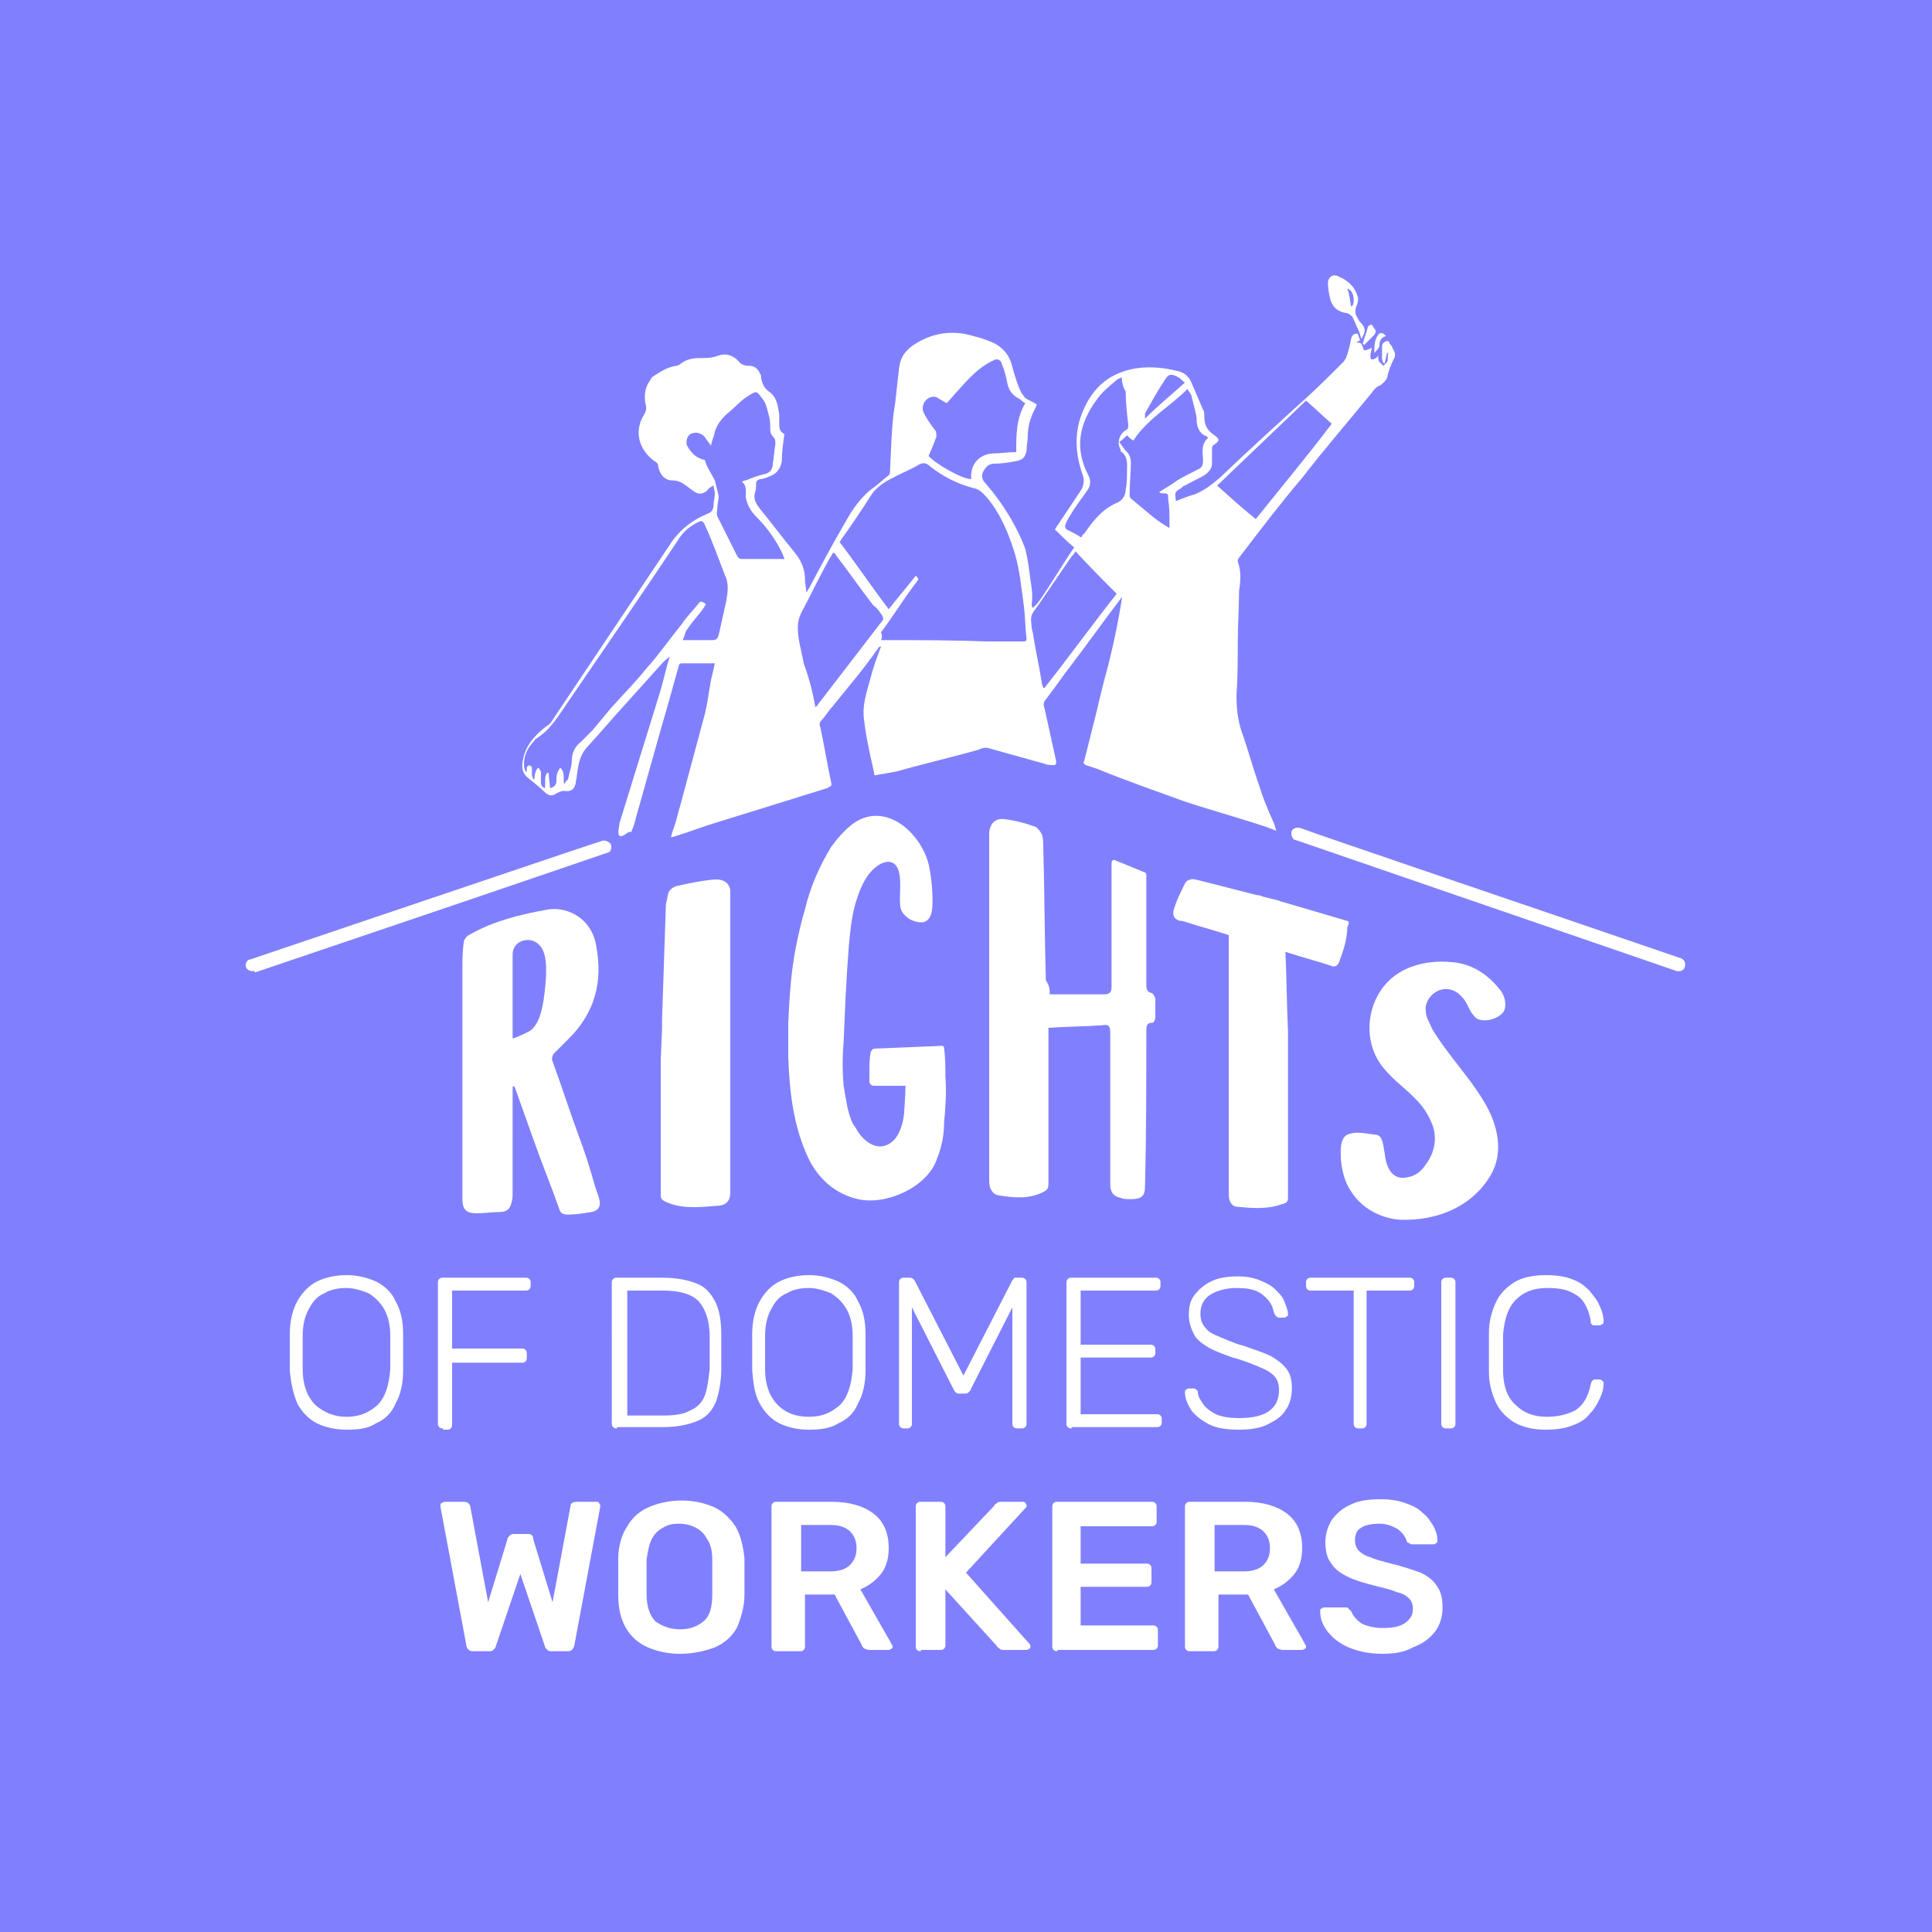 <?xml version="1.0" encoding="utf-8"?>
<!-- Generator: Adobe Illustrator 26.3.1, SVG Export Plug-In . SVG Version: 6.00 Build 0)  -->
<svg version="1.1" id="Capa_4" xmlns="http://www.w3.org/2000/svg" xmlns:xlink="http://www.w3.org/1999/xlink" x="0px" y="0px"
	 viewBox="0 0 150 150" style="enable-background:new 0 0 150 150;" xml:space="preserve">
<style type="text/css">
	.st0{fill:#8080FF;}
	.st1{fill:#FFFFFF;}
</style>
<rect class="st0" width="150" height="150"/>
<g>
	<g>
		<g>
			<path class="st1" d="M19.6,75.4c-0.2,0-0.4-0.1-0.5-0.3c-0.1-0.3,0.1-0.6,0.3-0.6c9.2-3.1,26.6-9,27.3-9.2c0.2-0.1,0.5,0,0.7,0.2
				c0.1,0.2,0.1,0.6-0.2,0.7c-0.1,0-0.2,0.1-27.4,9.3C19.7,75.3,19.7,75.4,19.6,75.4z"/>
		</g>
		<g>
			<path class="st1" d="M130.4,75.4c-0.1,0-0.1,0-0.2,0c-29.4-10.1-29.6-10.2-29.7-10.2c-0.2-0.1-0.3-0.5-0.2-0.7
				c0.1-0.2,0.4-0.3,0.7-0.2c0.7,0.3,19.6,6.7,29.5,10.1c0.3,0.1,0.4,0.4,0.3,0.7C130.8,75.2,130.6,75.4,130.4,75.4z"/>
		</g>
	</g>
	<path class="st1" d="M48.1,64.9c-0.2-0.2,0-0.8,0-1c1-3.2,2-6.5,3-9.7c0.4-1.2,0.6-2.4,1-3.5c0,0,0.1,0,0.1,0.1
		c-0.2,0.2-0.5,0.4-0.7,0.6c-0.9,1-1.8,2-2.7,3c-1.1,1.2-2.2,2.5-3.3,3.7c-0.5,0.6-0.6,1.3-0.7,2c0,0.2-0.1,0.5-0.1,0.7
		c-0.1,0.5-0.4,0.7-0.9,0.6c-0.2,0-0.4,0.1-0.6,0.2c-0.3,0.2-0.5,0.2-0.8,0c-0.4-0.4-0.9-0.8-1.4-1.2c-0.5-0.4-0.5-0.9-0.4-1.4
		c0.2-1.1,0.9-1.9,1.8-2.6c0.2-0.1,0.4-0.3,0.5-0.5c3-4.5,6.1-9.1,9.1-13.6c0.7-1.1,1.7-1.9,2.9-2.4c0.3-0.1,0.5-0.3,0.5-0.7
		c0-0.3,0.1-0.6,0.1-0.9c0-0.2-0.1-0.4-0.1-0.6c-0.2,0.1-0.4,0.2-0.5,0.4c-0.4,0.3-0.7,0.3-1.1,0c-0.1-0.1-0.3-0.2-0.4-0.3
		c-0.4-0.3-0.7-0.5-1.2-0.5c-0.6,0-1-0.5-1.1-1.1c0-0.2-0.1-0.3-0.3-0.4c-1.2-0.9-1.6-2.3-0.8-3.6c0.2-0.3,0.2-0.6,0.1-0.9
		c-0.1-0.7,0-1.3,0.4-1.8c0-0.1,0.1-0.1,0.1-0.2c0.6-0.4,1.2-0.8,1.9-0.9c0.1,0,0.3-0.1,0.4-0.2c0.4-0.3,0.9-0.4,1.4-0.4
		c0.5,0,1,0,1.5-0.2c0.6-0.2,1.1,0,1.5,0.4c0.2,0.3,0.5,0.4,0.9,0.4c0.4,0,0.7,0.3,0.8,0.6c0.1,0.1,0.1,0.3,0.1,0.4
		c0.1,0.4,0.2,0.7,0.6,1c0.6,0.4,0.7,1.1,0.8,1.8c0,0.2,0,0.4,0,0.6c0,0.4,0,0.7,0.4,0.9c-0.1,0.7-0.2,1.4-0.2,2.1
		c-0.1,0.6-0.4,1-1,1.2c-0.2,0.1-0.5,0.2-0.7,0.2c-0.2,0.1-0.3,0.1-0.3,0.4c0,0.2,0,0.5-0.1,0.7c-0.1,0.5,0.1,0.8,0.4,1.2
		c0.9,1.1,1.8,2.3,2.7,3.4c0.5,0.6,0.8,1.3,0.8,2.1c0,0.3,0.1,0.7,0.1,1c0.1-0.1,0.1-0.2,0.2-0.3c0.9-1.7,1.8-3.4,2.8-5.1
		c0.6-1.1,1.3-2.1,2.3-2.8c0.4-0.3,0.7-0.6,1.1-0.9c0.1-0.1,0.1-0.2,0.1-0.3c0.1-1.8,0.1-3.6,0.4-5.3c0.1-0.9,0.2-1.8,0.3-2.7
		c0.1-0.8,0.4-1.3,1.1-1.8c1.5-1,3.1-1.2,4.7-0.7c0.5,0.1,1,0.3,1.5,0.5c0.8,0.4,1.3,1,1.5,1.9c0.2,0.7,0.4,1.4,0.7,2
		c0.1,0.1,0.2,0.3,0.3,0.4c0.3,0.2,0.6,0.3,0.9,0.5c-0.1,0.3-0.3,0.6-0.4,0.9c-0.2,0.5-0.3,1-0.3,1.5c0,0.4-0.1,0.8-0.1,1.2
		c-0.1,0.5-0.3,0.7-0.8,0.8c-0.6,0.1-1.1,0.2-1.7,0.2c-0.4,0-0.6,0.2-0.8,0.5c-0.2,0.3-0.2,0.6,0,0.9c0.2,0.2,0.4,0.5,0.6,0.7
		c1.1,1.4,2,2.9,2.6,4.5c0.2,0.8,0.3,1.6,0.4,2.4c0.1,0.6,0.2,1.3,0.1,1.9c0,0.1,0,0.2,0.1,0.3c0.2-0.2,0.4-0.4,0.6-0.7
		c0.9-1.3,1.7-2.7,2.6-4c-0.5-0.4-1-0.9-1.5-1.4c0.1-0.1,0.1-0.2,0.2-0.3c0.6-0.9,1.2-1.8,1.8-2.7c0.2-0.3,0.3-0.7,0.2-1.1
		c-0.5-1.4-0.7-2.8-0.3-4.3c0.6-2,1.8-3.5,3.9-4c1.2-0.3,2.5-0.2,3.7,0.1c0.5,0.1,0.9,0.4,1.1,0.9c0.3,0.7,0.6,1.4,0.9,2.1
		c0.1,0.1,0.1,0.3,0.1,0.5c0,0.7,0.2,1.1,0.8,1.5c0.4,0.3,0.4,0.4,0,0.7c-0.2,0.1-0.2,0.2-0.2,0.4c0,0.4,0,0.7,0,1.1
		c0,0.4-0.3,0.7-0.6,0.9c-0.5,0.3-1,0.5-1.5,0.8c-0.1,0-0.2,0.1-0.3,0.2c-0.5,0.3-0.5,0.3-0.4,1c0.5-0.2,1-0.4,1.4-0.5
		c0.8-0.3,1.4-0.8,2-1.3c2.2-2.1,4.4-4.1,6.6-6.1c1-0.9,2-1.9,3-2.9c0.1-0.1,0.1-0.2,0.2-0.3c0.2-0.5,0.3-1,0.4-1.5
		c0.1-0.3,0.2-0.4,0.5-0.4c0.1,0.2,0.1,0.3,0.2,0.5c-0.1,0.1-0.2,0.1-0.3,0.2c0.2,0,0.3,0,0.4,0.1c0.1,0.2,0.2,0.5,0.2,0.5
		c0.2,0,0.4-0.1,0.6-0.2c0,0.2-0.1,0.4-0.1,0.6c0,0.1,0,0.3,0.1,0.3c0.1,0,0.2,0,0.3-0.1c0.1,0,0.1-0.1,0.2-0.2c0,0.2,0,0.4,0.1,0.5
		c0.1,0.1,0.2,0.2,0.3,0.3c0.1-0.1,0.2-0.2,0.3-0.3c0.1-0.2,0-0.5,0.1-0.7c0,0-0.1,0-0.1,0c-0.1,0.3-0.1,0.5-0.2,0.8
		c0,0-0.1,0-0.1,0c0-0.1-0.1-0.2-0.1-0.4c0-0.3,0-0.6,0-0.9c0-0.2,0.1-0.3,0.3-0.4c0.2-0.1,0.3,0.1,0.3,0.2c0.1,0.1,0.2,0.2,0.2,0.3
		c0.2,0.3,0.3,0.6,0.1,0.9c-0.2,0.4-0.4,0.9-0.5,1.4c-0.1,0.3-0.3,0.4-0.5,0.6c-0.3,0.1-0.5,0.3-0.7,0.6c-1.8,2.2-3.7,4.4-5.4,6.6
		c-1.7,2-3.3,4.1-4.9,6.2c-0.1,0.1-0.1,0.2-0.1,0.3c0.3,0.8,0.2,1.6,0.1,2.3c0,1.3-0.1,2.7-0.1,4c0,1.4,0,2.7-0.1,4.1
		c0,1,0.1,1.9,0.4,2.8c0.5,1.4,0.9,2.9,1.4,4.3c0.3,1,0.7,1.9,1.1,2.8c0.1,0.2,0.1,0.4,0.2,0.6c-0.3-0.1-0.5-0.2-0.8-0.3
		c-2.1-0.7-4.3-1.3-6.4-2c-2.2-0.8-4.5-1.6-6.7-2.5c-0.3-0.1-0.6-0.2-0.9-0.3c-0.2-0.1-0.2-0.2-0.1-0.4c0.2-0.8,0.4-1.6,0.6-2.4
		c0.4-1.5,0.7-3,1.1-4.4c0.5-1.9,0.9-3.8,1.2-5.7c0,0,0-0.1,0-0.1c0,0-0.1,0-0.1,0.1c-1.3,1.7-2.5,3.4-3.8,5.1
		c-0.7,0.9-1.3,1.8-2,2.7c-0.2,0.2-0.2,0.5-0.1,0.7c0.3,1.4,0.6,2.7,0.9,4.1c0,0.2,0,0.3-0.2,0.3c-0.2,0-0.5,0-0.7-0.1
		c-1.4-0.4-2.9-0.8-4.3-1.2c-0.3-0.1-0.6,0-0.8,0.1c-2.1,0.6-4.3,1.1-6.4,1.7c-0.6,0.1-1.1,0.2-1.7,0.3c-0.1-0.5-0.2-1-0.3-1.4
		c-0.2-0.9-0.4-1.9-0.5-2.8c-0.2-1.2,0.2-2.3,0.5-3.4c0.2-0.8,0.5-1.6,0.8-2.4c0,0-0.1,0-0.1,0c0,0-0.1,0.1-0.1,0.1
		c-1.1,1.6-2.4,3.1-3.6,4.6c-0.3,0.3-0.5,0.7-0.8,1c-0.2,0.2-0.2,0.4-0.1,0.6c0.3,1.4,0.5,2.7,0.8,4.1c0.1,0.4,0.1,0.4-0.3,0.6
		c-2.9,0.9-5.8,1.8-8.7,2.7c-1,0.3-2,0.7-3,1c-0.1,0-0.2,0.1-0.4,0.1c0.1-0.5,0.3-0.9,0.4-1.3c0.1-0.4,0.2-0.8,0.3-1.1
		c0.6-2.2,1.2-4.5,1.8-6.7c0.3-1,0.4-2,0.6-3.1c0.1-0.4,0.2-0.8,0.3-1.3c-0.9,0-1.7,0-2.6,0c-0.1,0-0.2,0.1-0.2,0.2
		c-0.5,1.8-1,3.6-1.5,5.3c-0.6,2.1-1.2,4.3-1.8,6.4c-0.1,0.4-0.2,0.8-0.4,1.2C48.7,64.5,48.5,65,48.1,64.9
		C48.2,64.9,48.1,64.9,48.1,64.9z M68.4,49.7c0.2,0,0.3,0,0.4,0c2.6,0,5.2,0,7.8,0.1c0.9,0,1.9,0,2.8,0c0.2,0,0.3,0,0.3-0.2
		c-0.1-0.8-0.1-1.7-0.2-2.5c-0.2-1.4-0.3-2.7-0.7-4.1c-0.5-1.6-1.1-3.1-2.2-4.4c-0.3-0.3-0.5-0.6-1-0.7c-1.2-0.3-2.4-0.9-3.4-1.7
		c-0.3-0.3-0.6-0.3-0.9-0.1c-0.5,0.3-1,0.5-1.6,0.8c-0.8,0.4-1.6,0.8-2.1,1.6c-0.7,1.1-1.5,2.3-2.3,3.4c0,0.1-0.1,0.1-0.1,0.2
		c1.3,1.7,2.5,3.5,3.8,5.2c0.7-0.9,1.4-1.7,2.1-2.6c0.1,0.1,0.2,0.2,0.2,0.3c-0.1,0.1-0.2,0.3-0.3,0.4c-0.9,1.2-1.7,2.5-2.6,3.7
		C68.5,49.3,68.5,49.5,68.4,49.7z M43.8,60.9c0.1-0.2,0.2-0.3,0.3-0.4c0.1-0.5,0.3-1,0.3-1.5c0-0.6,0.3-1.1,0.7-1.4
		c0.3-0.3,0.6-0.6,0.9-0.9c0.5-0.6,1-1.2,1.5-1.8c0.9-1,1.8-1.9,2.6-2.9c1-1.1,1.9-2.4,2.8-3.5c0.4-0.6,0.9-1.1,1.3-1.6
		c0.2-0.3,0.3-0.2,0.6,0c0,0.1-0.1,0.1-0.1,0.2c-0.4,0.6-0.9,1.1-1.3,1.7c-0.2,0.2-0.2,0.5-0.4,0.9c0.9,0,1.6,0,2.3,0
		c0.3,0,0.4-0.1,0.5-0.4c0.2-0.9,0.4-1.8,0.6-2.7c0.1-0.6,0.2-1.3-0.1-1.9c-0.5-1.3-1-2.7-1.6-4c-0.1-0.2-0.2-0.3-0.4-0.2
		c-0.7,0.3-1.3,0.8-1.7,1.5c-2.8,4.2-5.7,8.4-8.5,12.5c-0.7,1-1.3,2.1-2.4,2.8c-0.1,0.1-0.2,0.1-0.2,0.2c-0.6,0.6-0.9,1.3-0.8,2.1
		c0,0.1,0.1,0.2,0.1,0.3c0,0,0.1,0,0.1,0c0-0.1,0-0.2,0-0.3c0-0.1,0.1-0.1,0.2-0.2c0.1,0.1,0.2,0.1,0.2,0.2c0,0.2,0,0.4,0,0.6
		c0,0.1,0.1,0.2,0.1,0.3c0,0,0.1,0,0.1,0c0-0.2,0-0.4,0.1-0.6c0-0.1,0.1-0.2,0.2-0.3c0.1,0.1,0.1,0.2,0.2,0.3c0,0.3,0,0.5,0,0.8
		c0,0.3,0.1,0.4,0.3,0.5c0.1-0.4-0.1-0.9,0.2-1.2c0,0,0.1,0,0.1,0c0,0.4,0.1,0.8,0.1,1.2c0.3-0.1,0.5-0.2,0.5-0.6c0-0.3,0-0.6,0.3-1
		C43.9,60,43.7,60.4,43.8,60.9z M55.2,34.6c-0.2-0.3-0.4-0.5-0.5-0.7c-0.3-0.3-0.7-0.4-1.1-0.2c-0.3,0.2-0.4,0.7-0.2,1
		c0.3,0.5,0.7,0.9,1.3,1c0,0,0.1,0,0,0c0.1,0.2,0.1,0.3,0.2,0.5c0.2,0.4,0.4,0.7,0.6,1.1c0.1,0.4,0.2,0.8,0.3,1.2
		c0,0.3-0.1,0.6-0.1,0.9c0,0.2-0.1,0.5,0,0.7c0.5,1,1,2,1.5,3c0.1,0.2,0.2,0.3,0.4,0.3c1,0,2,0,3,0c0.1,0,0.2,0,0.3,0
		c0-0.1-0.1-0.2-0.1-0.3c-0.5-1.1-1.2-2.1-2.1-3c-0.4-0.4-0.7-0.9-0.8-1.5c0-0.4,0.1-0.9-0.3-1.2c0.2-0.1,0.2-0.1,0.3-0.1
		c0.5-0.2,1-0.4,1.5-0.5c0.4-0.1,0.6-0.4,0.6-0.8c0.1-0.5,0.1-1,0.2-1.5c0-0.2,0-0.4-0.1-0.5c-0.2-0.2-0.3-0.4-0.3-0.7
		c0-0.3,0-0.7-0.1-1c-0.1-0.4-0.2-0.9-0.4-1.2c-0.6-0.8-0.5-0.8-1.3-0.3c-0.5,0.3-0.9,0.8-1.4,1.2c-0.5,0.4-0.9,0.9-1.1,1.5
		C55.5,33.7,55.3,34.1,55.2,34.6z M72.1,35.4c0.5,0.6,2.6,1.8,3.3,1.8c-0.1-1.4,0.9-2,1.8-2c0.5,0,1.1-0.1,1.7-0.1
		c0-1.4,0-2.6,0.7-3.8c-0.2-0.1-0.3-0.2-0.4-0.3c-0.6-0.3-0.9-0.7-1-1.3c-0.1-0.5-0.2-0.9-0.4-1.4c-0.1-0.4-0.4-0.5-0.7-0.3
		c-1.1,0.5-1.9,1.4-2.7,2.3c-0.3,0.3-0.6,0.7-0.9,1c-0.2-0.1-0.5-0.3-0.7-0.4c-0.1-0.1-0.3-0.1-0.4-0.1c-0.6,0.1-1,0.8-0.6,1.4
		c0.2,0.4,0.5,0.8,0.8,1.2c0.1,0.1,0.1,0.3,0.1,0.5C72.5,34.5,72.3,34.9,72.1,35.4z M63.3,54.9c0.1-0.1,0.2-0.1,0.2-0.2
		c1.7-2.2,3.3-4.3,5-6.5c0.1-0.1,0.1-0.2,0-0.4c-0.2-0.3-0.4-0.6-0.7-0.8c-1-1.3-1.9-2.6-2.9-3.9c0-0.1-0.1-0.1-0.2-0.2
		c-0.1,0.1-0.1,0.2-0.2,0.3c-0.8,1.4-1.5,2.9-2.3,4.4c-0.3,0.6-0.3,1.2-0.2,1.9c0.1,0.7,0.3,1.4,0.4,2
		C62.8,52.6,63.1,53.7,63.3,54.9z M86.9,34.3c0.2,0.3,0.4,0.6,0.6,0.8c0.2,0.2,0.3,0.5,0.3,0.8c0,0.8-0.1,1.7-0.1,2.5
		c0,0.1,0,0.2,0.1,0.3c0.6,0.5,1.2,1,1.8,1.5c0.4,0.3,0.7,0.5,1.2,0.8c0-0.2,0-0.3,0-0.4c0-0.6,0-1.2-0.1-1.8c0-0.5,0-0.5-0.5-0.5
		c0,0-0.1,0-0.2-0.1c0.5-0.3,1-0.6,1.4-0.9c0.5-0.3,1.1-0.6,1.7-0.9c0.2-0.1,0.3-0.3,0.3-0.6c0-0.6-0.2-1.3,0.4-1.8
		c-0.1-0.1-0.2-0.2-0.3-0.2c-0.5-0.3-0.6-0.8-0.6-1.4c-0.1-0.6-0.3-1.2-0.4-1.7c-0.1-0.2-0.2-0.3-0.3-0.5c-1.4,1.4-3.1,2.3-4.2,4
		c-0.2-0.1-0.3-0.2-0.5-0.4C87.3,34,87.1,34.2,86.9,34.3z M83.5,42.8c-0.1,0.2-0.2,0.3-0.3,0.4c-0.9,1.3-1.7,2.5-2.6,3.8
		c-0.6,0.8-0.6,0.8-0.5,1.7c0,0.2,0.1,0.4,0.1,0.5c0.2,1.3,0.5,2.6,0.7,3.9c0,0.1,0.1,0.2,0.1,0.3c0,0,0.1,0,0.1,0
		c1.9-2.4,3.7-4.9,5.6-7.3C85.6,45,84.6,44,83.5,42.8z M101.4,31.1c-2.3,2.2-4.6,4.4-6.9,6.6c1,0.9,2,1.8,3,2.6c2-2.5,4-4.9,5.9-7.4
		C102.8,32.4,102.1,31.7,101.4,31.1z M87.1,29.3c-0.2,0.1-0.3,0.1-0.4,0.2c-0.6,0.5-1.2,1-1.6,1.6c-1.3,1.8-1.7,3.7-0.6,5.8
		c0.2,0.4,0.2,0.8-0.1,1.2c-0.4,0.6-0.9,1.2-1.3,1.9c-0.2,0.3-0.3,0.5-0.4,0.8c0,0.1,0,0.2,0.1,0.3c0.4,0.2,0.8,0.4,1.1,0.6
		c0.1,0,0.1,0,0.1-0.1c0.1-0.1,0.1-0.1,0.2-0.2c0.7-1,1.4-1.9,2.6-2.4c0.4-0.2,0.6-0.6,0.6-1c0.1-0.5,0.1-0.9,0.1-1.4
		c0-0.5,0.1-1.1-0.4-1.5c-0.1,0-0.1-0.1-0.1-0.2c-0.3-0.5-0.1-1.2,0.4-1.5c0.2-0.1,0.2-0.2,0.2-0.4c-0.1-0.9-0.2-1.7-0.2-2.6
		C87.2,30.1,87.1,29.7,87.1,29.3z M92,29.7c-0.2-0.1-0.3-0.3-0.5-0.4c-0.1,0-0.1-0.1-0.2-0.1c-0.4-0.2-0.6-0.1-0.8,0.2
		c-0.6,0.9-1.1,1.8-1.6,2.7c0,0.1,0,0.2,0,0.4C89.9,31.5,91,30.6,92,29.7z"/>
	<path class="st1" d="M105.7,26.3c-0.1-0.2-0.1-0.4-0.2-0.6c-0.2-0.4-0.3-0.7-0.5-1.1c-0.1-0.1-0.3-0.3-0.5-0.3
		c-0.6-0.1-1-0.4-1.2-1c-0.1-0.4-0.2-0.9-0.2-1.3c0-0.5,0.4-0.8,0.9-0.5c0.7,0.3,1.2,0.8,1.4,1.5c0.1,0.2,0,0.6-0.1,0.8
		c-0.1,0.3-0.1,0.5,0,0.7c0.1,0.2,0.2,0.4,0.3,0.5C106.1,25.5,106,25.8,105.7,26.3z M104.9,23.8c0.2-0.1,0.2-0.3,0.2-0.5
		c0-0.5-0.2-0.8-0.5-0.9C104.8,22.9,104.8,23.3,104.9,23.8z"/>
	<path class="st1" d="M105.8,26.7c0.1-0.4,0.3-0.9,0.4-1.3c0-0.1,0.2-0.2,0.3-0.2c0.1,0.1,0.1,0.2,0.2,0.3c0.2,0.2,0.1,0.4-0.1,0.6
		c-0.2,0.2-0.5,0.5-0.7,0.7C105.9,26.8,105.9,26.7,105.8,26.7z"/>
	<path class="st1" d="M107.6,26.1c-0.4,0.1-0.5,0.4-0.5,0.7c0,0.2-0.2,0.4-0.4,0.6c0-0.5,0-1,0.3-1.4
		C107.1,25.8,107.4,25.8,107.6,26.1z"/>
	<path class="st1" d="M39.8,84.4c0,0.2,0,0.4,0,0.6c0,2.5,0,5.1,0,7.6c0,0.3,0,0.5-0.1,0.8c-0.1,0.5-0.4,0.7-0.9,0.7
		c-0.6,0-1.2,0.1-1.8,0.1c-0.8,0-1.1-0.3-1.1-1.1c0-5.9,0-11.9,0-17.8c0-0.7,0-1.4,0.1-2.1c0-0.2,0.2-0.5,0.4-0.6
		c1.9-1.1,4-1.6,6.2-2c1.6-0.2,3.4,0.8,3.7,2.9c0.5,2.7-0.1,5.1-2.1,7.1c-0.4,0.4-0.8,0.8-1.2,1.2c-0.1,0.1-0.2,0.4-0.1,0.6
		c0.7,1.9,1.3,3.8,2,5.7c0.5,1.3,0.9,2.6,1.3,4c0.1,0.3,0.2,0.6,0.3,0.9c0.2,0.6,0,1-0.6,1.1c-0.6,0.1-1.2,0.2-1.8,0.2
		c-0.4,0-0.6-0.1-0.7-0.5c-0.6-1.7-1.3-3.4-1.9-5.1c-0.5-1.4-1-2.8-1.5-4.2c0-0.1-0.1-0.1-0.1-0.2C39.8,84.4,39.8,84.4,39.8,84.4z
		 M39.8,80.6c0,0.1,1.3-0.5,1.4-0.6c0.8-0.6,1-2.2,1.1-3.1c0.1-0.9,0.3-2.8-0.4-3.5c-0.7-0.8-2.1-0.4-2.1,0.7c0,1.4,0,2.8,0,4.3
		C39.8,79.1,39.8,79.8,39.8,80.6z"/>
	<path class="st1" d="M81.5,77.2c1.5,0,2.9,0,4.2,0c0.5,0,0.6-0.2,0.6-0.6c0-2.8,0-6.7,0-9.6c0-0.2,0.2-0.3,0.3-0.2l2.2,0.9
		c0.1,0,0.2,0.1,0.2,0.2c0,2.6,0,5.9,0,8.5c0,0.3,0,0.6,0.4,0.7c0.1,0,0.3,0.3,0.3,0.5c0,0.4,0,0.9,0,1.4c0,0.1-0.1,0.4-0.2,0.4
		C89,79.4,89,79.7,89,80.1c0,4,0,8-0.1,12c0,0.8-0.3,1-1.1,1c-0.3,0-0.6,0-0.8-0.1c-0.5-0.1-0.8-0.4-0.8-1c0-3.9,0-7.8,0-11.8
		c0-0.5-0.1-0.7-0.6-0.6c-1.4,0.1-2.7,0.1-4.2,0.2c0,0.3,0,0.5,0,0.7c0,3.8,0,7.6,0,11.4c0,0.4-0.1,0.5-0.5,0.7
		c-1.1,0.5-2.2,0.4-3.4,0.2c-0.5-0.1-0.7-0.6-0.7-1.1c0-3.1,0-6.2,0-9.4c0-5.6,0-11.2,0-16.8c0-0.3,0-0.6,0-0.9
		c0.1-0.7,0.5-1.1,1.2-1c0.8,0.1,1.6,0.3,2.4,0.6c0.2,0.1,0.4,0.4,0.5,0.6c0.1,0.3,0.1,0.7,0.1,1c0.1,3.4,0.1,6.9,0.2,10.3
		C81.5,76.6,81.5,76.8,81.5,77.2z"/>
	<path class="st1" d="M51.3,82.3c0,0.3,0,0.4,0,0.6c0,3.3,0,6.6,0,9.9c0,0.3,0.1,0.4,0.6,0.6c1.3,0.5,2.6,0.3,4,0.2
		c0.6-0.1,0.8-0.5,0.8-1c0-2.7,0-5.4,0-8.1c0-4.9,0-9.7,0-14.6c0-0.3,0-0.5,0-0.8c-0.1-0.6-0.6-0.9-1.4-0.8c-1,0.1-1.9,0.3-2.8,0.5
		c-0.3,0.1-0.5,0.3-0.6,0.5c-0.1,0.3-0.1,0.6-0.2,0.9c-0.1,3-0.2,6-0.3,9c0,0.2,0,0.4,0,0.7L51.3,82.3z"/>
	<path class="st1" d="M104.6,71.5c-1.7-0.5-3.4-1-5.1-1.5c-0.1,0-0.2-0.1-0.3-0.1l-1.2-0.3c-0.2-0.1-0.3-0.1-0.4-0.1
		c-1.6-0.4-3.1-0.8-4.7-1.2c-0.1,0-0.3-0.1-0.5,0c-0.1,0-0.3,0.1-0.4,0.3c-0.3,0.6-0.6,1.2-0.8,1.8c-0.2,0.5-0.1,0.9,0.2,1
		c0.1,0.1,0.3,0.1,0.4,0.1c1.2,0.4,2.4,0.7,3.6,1.1c0,4.2,0,8.3,0,12.5c0,2.6,0,5.2,0,7.7c0,0.4,0.2,0.9,0.7,0.9
		c1.1,0.1,2.3,0.2,3.4-0.2c0.4-0.1,0.5-0.2,0.5-0.5c0-3.1,0-6.3,0-9.4c0-0.2,0-0.4,0-0.6l0-2.2c0-0.3,0-0.5,0-0.7
		c-0.1-2.1-0.1-4.1-0.2-6.2c1.2,0.4,2.4,0.7,3.6,1.1c0.2,0.1,0.5,0,0.6-0.4c0.3-0.8,0.6-1.7,0.6-2.6
		C104.8,71.6,104.7,71.5,104.6,71.5z"/>
	<path class="st1" d="M73.4,83.6c0-0.7,0-1.5-0.1-2.2c0-0.1,0-0.1-0.1-0.2c0,0-0.1,0-0.1,0l-4.8,0.2c-0.2,0-0.5,0-0.6,0.1
		c0,0.1-0.1,0.1-0.1,0.2c-0.1,0.5-0.1,1-0.1,1.5c0,0.2,0,0.4,0,0.7c0,0.1,0,0.2,0.1,0.3c0.1,0.1,0.2,0.1,0.3,0.1c0.8,0,1.6,0,2.4,0
		c0,0.9-0.1,1.8-0.1,2.1c-0.1,1-0.5,2.4-1.7,2.6c-0.9,0.1-1.7-0.7-2.1-1.5c-0.3-0.3-0.5-1.1-0.6-1.5c-0.1-0.5-0.2-1.1-0.3-1.7
		c-0.1-1.1-0.1-2.3,0-3.4c0.1-2.5,0.2-4.9,0.4-7.4c0.1-1.1,0.2-2.2,0.5-3.3c0.3-1,0.7-2.1,1.5-2.8c0.7-0.6,1.6-0.8,1.9,0.3
		c0.2,0.9,0,1.8,0.1,2.7c0.1,0.7,1,1.3,1.8,1.2c0.7-0.2,0.7-1.1,0.7-1.7c0-0.9-0.1-1.9-0.3-2.8c-0.6-2.4-3.3-4.9-5.8-3.2
		c-0.7,0.5-1.3,1.2-1.8,1.9c-0.9,1.5-1.6,3.1-2,4.8c-0.3,1-0.5,1.9-0.7,2.9c-0.4,2-0.5,3.9-0.6,5.9c0,0.9,0,1.8,0,2.7
		c0.1,2.7,0.4,5.4,1.6,7.9c0.8,1.6,2.1,2.7,3.8,3.1c2.2,0.5,5.3-0.9,6.1-3c0.4-1,0.6-1.9,0.6-3C73.4,86.2,73.5,84.6,73.4,83.6z"/>
	<path class="st1" d="M104.1,90c0,0,0-0.1,0-0.1c0-0.5-0.1-1.5,0.5-1.8c0.7-0.3,1.3-0.1,2.2,0c0.6,0,0.6,1,0.7,1.4
		c0.1,1,0.5,2.2,1.8,1.9c0.6-0.1,1.1-0.5,1.4-1c0.7-0.9,0.9-2.1,0.5-3.1c-0.8-2.1-2.5-2.8-3.8-4.4c-1.4-1.7-1.4-4.2-0.2-6
		c1.2-1.8,3.4-2.4,5.5-2.2c1.5,0.1,2.8,0.9,3.8,2.2c0.4,0.5,0.5,1.3,0.2,1.7c-0.4,0.5-1.4,0.8-2,0.5c-0.2-0.1-0.3-0.3-0.4-0.4
		c-0.3-0.4-0.4-0.9-0.8-1.3c-0.5-0.6-1.3-0.8-2-0.4c-0.5,0.3-0.9,0.9-0.8,1.5c0,0.5,0.3,0.9,0.5,1.4c1.2,2,2.8,3.6,4,5.6
		c1.1,1.8,1.6,4,0.5,5.8c-1.5,2.5-4.3,3.5-7,3.4c-1.5-0.1-3-0.9-3.8-2.2C104.4,91.8,104.2,90.9,104.1,90z"/>
	<g>
		<path class="st1" d="M26.9,111c-0.9,0-1.7-0.2-2.3-0.5c-0.6-0.3-1.1-0.8-1.5-1.5c-0.3-0.7-0.5-1.5-0.6-2.6c0-0.5,0-1,0-1.4
			c0-0.4,0-0.9,0-1.4c0-1,0.2-1.9,0.6-2.6c0.4-0.7,0.9-1.2,1.5-1.5c0.6-0.3,1.4-0.5,2.3-0.5s1.6,0.2,2.3,0.5
			c0.6,0.3,1.2,0.8,1.5,1.5c0.4,0.7,0.6,1.5,0.6,2.6c0,0.5,0,1,0,1.4c0,0.4,0,0.9,0,1.4c0,1-0.2,1.9-0.6,2.6
			c-0.3,0.7-0.8,1.2-1.5,1.5C28.6,110.9,27.9,111,26.9,111z M26.9,110c1,0,1.7-0.3,2.4-0.9c0.6-0.6,0.9-1.5,1-2.8c0-0.5,0-0.9,0-1.3
			c0-0.4,0-0.8,0-1.3c0-0.9-0.2-1.6-0.5-2.1c-0.3-0.5-0.7-0.9-1.2-1.2c-0.5-0.2-1.1-0.4-1.7-0.4c-0.6,0-1.2,0.1-1.7,0.4
			c-0.5,0.2-0.9,0.6-1.2,1.2c-0.3,0.5-0.5,1.2-0.5,2.1c0,0.5,0,0.9,0,1.3c0,0.4,0,0.8,0,1.3c0,1.3,0.4,2.2,1,2.8
			C25.2,109.7,26,110,26.9,110z"/>
		<path class="st1" d="M34.4,110.9c-0.1,0-0.2,0-0.3-0.1c-0.1-0.1-0.1-0.2-0.1-0.3V99.6c0-0.1,0-0.2,0.1-0.3
			c0.1-0.1,0.2-0.1,0.3-0.1h6.4c0.1,0,0.2,0,0.3,0.1c0.1,0.1,0.1,0.2,0.1,0.3v0.2c0,0.1,0,0.2-0.1,0.3c-0.1,0.1-0.2,0.1-0.3,0.1
			h-5.7v4.5h5.4c0.1,0,0.2,0,0.3,0.1c0.1,0.1,0.1,0.2,0.1,0.3v0.3c0,0.1,0,0.2-0.1,0.3c-0.1,0.1-0.2,0.1-0.3,0.1h-5.4v4.8
			c0,0.1,0,0.2-0.1,0.3c-0.1,0.1-0.2,0.1-0.3,0.1H34.4z"/>
		<path class="st1" d="M47.9,110.9c-0.1,0-0.2,0-0.3-0.1c-0.1-0.1-0.1-0.2-0.1-0.3V99.6c0-0.1,0-0.2,0.1-0.3
			c0.1-0.1,0.2-0.1,0.3-0.1h3.5c1.2,0,2.1,0.2,2.8,0.5c0.7,0.3,1.1,0.9,1.4,1.5c0.3,0.7,0.4,1.5,0.4,2.5c0,0.5,0,0.9,0,1.3
			c0,0.4,0,0.8,0,1.3c0,1-0.2,1.9-0.4,2.5c-0.3,0.7-0.7,1.2-1.4,1.5c-0.7,0.3-1.6,0.5-2.7,0.5H47.9z M48.6,109.9h2.9
			c0.9,0,1.6-0.1,2.1-0.4c0.5-0.2,0.9-0.6,1.1-1.1c0.2-0.5,0.3-1.2,0.4-2.1c0-0.3,0-0.6,0-0.9c0-0.3,0-0.5,0-0.7c0-0.2,0-0.5,0-0.9
			c0-1.2-0.3-2.1-0.8-2.7c-0.5-0.6-1.5-0.9-2.8-0.9h-2.8V109.9z"/>
		<path class="st1" d="M62.8,111c-0.9,0-1.7-0.2-2.3-0.5s-1.1-0.8-1.5-1.5s-0.5-1.5-0.6-2.6c0-0.5,0-1,0-1.4c0-0.4,0-0.9,0-1.4
			c0-1,0.2-1.9,0.6-2.6c0.4-0.7,0.9-1.2,1.5-1.5c0.6-0.3,1.4-0.5,2.3-0.5s1.6,0.2,2.3,0.5c0.6,0.3,1.2,0.8,1.5,1.5
			c0.4,0.7,0.6,1.5,0.6,2.6c0,0.5,0,1,0,1.4c0,0.4,0,0.9,0,1.4c0,1-0.2,1.9-0.6,2.6c-0.3,0.7-0.8,1.2-1.5,1.5
			C64.5,110.9,63.7,111,62.8,111z M62.8,110c1,0,1.7-0.3,2.4-0.9c0.6-0.6,0.9-1.5,1-2.8c0-0.5,0-0.9,0-1.3c0-0.4,0-0.8,0-1.3
			c0-0.9-0.2-1.6-0.5-2.1c-0.3-0.5-0.7-0.9-1.2-1.2c-0.5-0.2-1.1-0.4-1.7-0.4c-0.6,0-1.2,0.1-1.7,0.4c-0.5,0.2-0.9,0.6-1.2,1.2
			c-0.3,0.5-0.5,1.2-0.5,2.1c0,0.5,0,0.9,0,1.3c0,0.4,0,0.8,0,1.3c0,1.3,0.4,2.2,1,2.8C61,109.7,61.8,110,62.8,110z"/>
		<path class="st1" d="M70.2,110.9c-0.1,0-0.2,0-0.3-0.1c-0.1-0.1-0.1-0.2-0.1-0.3V99.6c0-0.1,0-0.2,0.1-0.3
			c0.1-0.1,0.2-0.1,0.3-0.1h0.4c0.1,0,0.2,0,0.3,0.1c0.1,0.1,0.1,0.1,0.1,0.1l3.8,7.4l3.8-7.4c0,0,0.1-0.1,0.1-0.1
			c0-0.1,0.1-0.1,0.2-0.1h0.4c0.1,0,0.2,0,0.3,0.1c0.1,0.1,0.1,0.2,0.1,0.3v10.9c0,0.1,0,0.2-0.1,0.3c-0.1,0.1-0.2,0.1-0.3,0.1H79
			c-0.1,0-0.2,0-0.3-0.1c-0.1-0.1-0.1-0.2-0.1-0.3v-9l-3.2,6.3c0,0.1-0.1,0.2-0.2,0.3c-0.1,0.1-0.2,0.1-0.3,0.1h-0.4
			c-0.1,0-0.2,0-0.3-0.1c-0.1-0.1-0.1-0.1-0.2-0.3l-3.2-6.3v9c0,0.1,0,0.2-0.1,0.3c-0.1,0.1-0.2,0.1-0.3,0.1H70.2z"/>
		<path class="st1" d="M83.2,110.9c-0.1,0-0.2,0-0.3-0.1c-0.1-0.1-0.1-0.2-0.1-0.3V99.6c0-0.1,0-0.2,0.1-0.3
			c0.1-0.1,0.2-0.1,0.3-0.1h6.5c0.1,0,0.2,0,0.3,0.1c0.1,0.1,0.1,0.2,0.1,0.3v0.2c0,0.1,0,0.2-0.1,0.3c-0.1,0.1-0.2,0.1-0.3,0.1
			h-5.8v4.2h5.4c0.1,0,0.2,0,0.3,0.1c0.1,0.1,0.1,0.2,0.1,0.3v0.2c0,0.1,0,0.2-0.1,0.3c-0.1,0.1-0.2,0.1-0.3,0.1h-5.4v4.4h5.9
			c0.1,0,0.2,0,0.3,0.1c0.1,0.1,0.1,0.2,0.1,0.3v0.2c0,0.1,0,0.2-0.1,0.3c-0.1,0.1-0.2,0.1-0.3,0.1H83.2z"/>
		<path class="st1" d="M96.2,111c-0.9,0-1.7-0.1-2.3-0.4c-0.6-0.3-1.1-0.7-1.4-1.1c-0.3-0.5-0.5-0.9-0.5-1.4c0-0.1,0-0.2,0.1-0.2
			c0.1-0.1,0.1-0.1,0.2-0.1h0.3c0.1,0,0.2,0,0.3,0.1c0.1,0.1,0.1,0.1,0.1,0.2c0,0.3,0.2,0.6,0.4,0.9c0.2,0.3,0.6,0.6,1,0.8
			c0.5,0.2,1,0.3,1.8,0.3c1.1,0,1.9-0.2,2.4-0.6c0.5-0.4,0.7-0.9,0.7-1.6c0-0.4-0.1-0.8-0.4-1.1c-0.3-0.3-0.7-0.5-1.2-0.7
			c-0.5-0.2-1.2-0.5-2-0.7c-0.8-0.3-1.4-0.5-1.9-0.8c-0.5-0.3-0.9-0.6-1.1-1c-0.2-0.4-0.4-0.9-0.4-1.5c0-0.6,0.1-1.1,0.4-1.5
			c0.3-0.4,0.7-0.8,1.3-1.1c0.6-0.3,1.3-0.4,2.1-0.4c0.7,0,1.2,0.1,1.7,0.3c0.5,0.2,0.9,0.4,1.2,0.7c0.3,0.3,0.6,0.6,0.7,0.9
			s0.3,0.7,0.3,1c0,0.1,0,0.2-0.1,0.2c-0.1,0.1-0.1,0.1-0.3,0.1h-0.3c-0.1,0-0.1,0-0.2-0.1s-0.1-0.1-0.2-0.3c-0.1-0.6-0.4-1-0.9-1.4
			c-0.5-0.4-1.2-0.5-2-0.5c-0.8,0-1.5,0.2-2,0.5c-0.5,0.3-0.8,0.8-0.8,1.5c0,0.4,0.1,0.8,0.4,1.1c0.2,0.3,0.6,0.5,1.1,0.7
			c0.5,0.2,1.1,0.5,1.9,0.7c0.8,0.3,1.5,0.5,2.1,0.8c0.5,0.3,0.9,0.6,1.2,1c0.3,0.4,0.4,0.9,0.4,1.5c0,0.7-0.2,1.3-0.5,1.7
			c-0.3,0.5-0.8,0.8-1.4,1.1C97.8,110.9,97,111,96.2,111z"/>
		<path class="st1" d="M105.5,110.9c-0.1,0-0.2,0-0.3-0.1c-0.1-0.1-0.1-0.2-0.1-0.3v-10.3h-3.3c-0.1,0-0.2,0-0.3-0.1
			c-0.1-0.1-0.1-0.2-0.1-0.3v-0.2c0-0.1,0-0.2,0.1-0.3c0.1-0.1,0.2-0.1,0.3-0.1h7.6c0.1,0,0.2,0,0.3,0.1c0.1,0.1,0.1,0.2,0.1,0.3
			v0.2c0,0.1,0,0.2-0.1,0.3c-0.1,0.1-0.2,0.1-0.3,0.1h-3.3v10.3c0,0.1,0,0.2-0.1,0.3c-0.1,0.1-0.2,0.1-0.3,0.1H105.5z"/>
		<path class="st1" d="M112.3,110.9c-0.1,0-0.2,0-0.3-0.1c-0.1-0.1-0.1-0.2-0.1-0.3V99.6c0-0.1,0-0.2,0.1-0.3
			c0.1-0.1,0.2-0.1,0.3-0.1h0.3c0.1,0,0.2,0,0.3,0.1c0.1,0.1,0.1,0.2,0.1,0.3v10.9c0,0.1,0,0.2-0.1,0.3c-0.1,0.1-0.2,0.1-0.3,0.1
			H112.3z"/>
		<path class="st1" d="M120,111c-1,0-1.8-0.2-2.5-0.6c-0.6-0.4-1.1-0.9-1.4-1.6c-0.3-0.7-0.5-1.4-0.5-2.3c0-0.5,0-0.9,0-1.5
			c0-0.5,0-1,0-1.5c0-0.9,0.2-1.6,0.5-2.3c0.3-0.7,0.8-1.2,1.4-1.6c0.6-0.4,1.5-0.6,2.5-0.6c0.8,0,1.5,0.1,2,0.3
			c0.6,0.2,1,0.5,1.4,0.9c0.3,0.4,0.6,0.7,0.8,1.2c0.2,0.4,0.3,0.8,0.3,1.2c0,0.1,0,0.2-0.1,0.2c-0.1,0.1-0.2,0.1-0.3,0.1h-0.3
			c-0.1,0-0.2,0-0.2-0.1c-0.1,0-0.1-0.1-0.1-0.3c-0.2-1-0.6-1.7-1.2-2c-0.6-0.4-1.3-0.5-2.2-0.5c-1,0-1.8,0.3-2.4,0.9
			c-0.6,0.6-0.9,1.5-1,2.7c0,0.9,0,1.8,0,2.8c0,1.3,0.4,2.2,1,2.7c0.6,0.6,1.4,0.9,2.4,0.9c0.9,0,1.6-0.2,2.2-0.5c0.6-0.4,1-1,1.2-2
			c0-0.1,0.1-0.2,0.1-0.3c0.1,0,0.1-0.1,0.2-0.1h0.3c0.1,0,0.2,0,0.3,0.1c0.1,0.1,0.1,0.1,0.1,0.2c0,0.4-0.1,0.8-0.3,1.2
			c-0.2,0.4-0.4,0.8-0.8,1.2c-0.3,0.4-0.8,0.7-1.4,0.9C121.5,110.9,120.8,111,120,111z"/>
	</g>
	<g>
		<g>
			<path class="st1" d="M36.8,128.2c-0.2,0-0.3,0-0.4-0.1c-0.1-0.1-0.2-0.2-0.2-0.4l-2-10.7c0,0,0-0.1,0-0.1c0,0,0,0,0,0
				c0-0.1,0-0.2,0.1-0.2c0.1-0.1,0.2-0.1,0.2-0.1H36c0.3,0,0.4,0.1,0.5,0.3l1.4,7.5l1.5-4.9c0-0.1,0.1-0.2,0.2-0.3
				c0.1-0.1,0.2-0.1,0.4-0.1h0.9c0.2,0,0.3,0,0.4,0.1c0.1,0.1,0.1,0.2,0.1,0.3l1.5,4.9l1.4-7.5c0-0.2,0.2-0.3,0.5-0.3h1.5
				c0.1,0,0.2,0,0.2,0.1c0.1,0.1,0.1,0.1,0.1,0.2c0,0,0,0,0,0c0,0,0,0.1,0,0.1l-2,10.7c0,0.1-0.1,0.3-0.2,0.4
				c-0.1,0.1-0.2,0.1-0.4,0.1h-1.1c-0.2,0-0.3,0-0.4-0.1c-0.1-0.1-0.2-0.2-0.2-0.3l-1.9-5.6l-1.9,5.6c0,0.1-0.1,0.2-0.2,0.3
				c-0.1,0.1-0.2,0.1-0.4,0.1H36.8z"/>
			<path class="st1" d="M52.8,128.4c-1,0-1.8-0.2-2.5-0.5c-0.7-0.3-1.3-0.8-1.7-1.5c-0.4-0.7-0.6-1.5-0.6-2.6c0-0.5,0-0.9,0-1.4
				c0-0.5,0-0.9,0-1.4c0-1,0.3-1.9,0.7-2.5c0.4-0.7,1-1.2,1.7-1.5c0.7-0.3,1.6-0.5,2.5-0.5c1,0,1.8,0.2,2.5,0.5
				c0.7,0.3,1.3,0.9,1.7,1.5c0.4,0.7,0.6,1.5,0.7,2.5c0,0.5,0,1,0,1.4c0,0.5,0,0.9,0,1.4c0,1-0.3,1.9-0.6,2.6
				c-0.4,0.7-1,1.2-1.7,1.5C54.7,128.2,53.8,128.4,52.8,128.4z M52.8,126.5c0.7,0,1.3-0.2,1.8-0.6c0.5-0.4,0.7-1.1,0.7-2.1
				c0-0.5,0-0.9,0-1.4c0-0.4,0-0.9,0-1.3c0-0.6-0.1-1.2-0.4-1.6c-0.2-0.4-0.5-0.7-0.9-0.9c-0.4-0.2-0.8-0.3-1.3-0.3
				c-0.5,0-0.9,0.1-1.2,0.3c-0.4,0.2-0.7,0.5-0.9,0.9c-0.2,0.4-0.3,0.9-0.4,1.6c0,0.5,0,0.9,0,1.3c0,0.4,0,0.9,0,1.4
				c0,1,0.3,1.7,0.7,2.1C51.5,126.3,52.1,126.5,52.8,126.5z"/>
			<path class="st1" d="M60.3,128.2c-0.1,0-0.2,0-0.3-0.1c-0.1-0.1-0.1-0.2-0.1-0.3V117c0-0.1,0-0.2,0.1-0.3s0.2-0.1,0.3-0.1h4.3
				c1.3,0,2.4,0.3,3.2,0.9c0.8,0.6,1.2,1.5,1.2,2.7c0,0.8-0.2,1.5-0.6,2c-0.4,0.5-0.9,0.9-1.6,1.2l2.4,4.2c0,0.1,0.1,0.1,0.1,0.2
				c0,0.1,0,0.2-0.1,0.2c-0.1,0.1-0.2,0.1-0.2,0.1h-1.5c-0.2,0-0.3-0.1-0.4-0.1c-0.1-0.1-0.2-0.2-0.2-0.3l-2.1-3.9h-2.3v4
				c0,0.1,0,0.2-0.1,0.3c-0.1,0.1-0.2,0.1-0.3,0.1H60.3z M62.2,122h2.3c0.7,0,1.2-0.2,1.5-0.5c0.3-0.3,0.5-0.7,0.5-1.3
				c0-0.6-0.2-1-0.5-1.3c-0.3-0.3-0.8-0.5-1.5-0.5h-2.3V122z"/>
			<path class="st1" d="M71.5,128.2c-0.1,0-0.2,0-0.3-0.1c-0.1-0.1-0.1-0.2-0.1-0.3V117c0-0.1,0-0.2,0.1-0.3
				c0.1-0.1,0.2-0.1,0.3-0.1H73c0.1,0,0.2,0,0.3,0.1c0.1,0.1,0.1,0.2,0.1,0.3v3.9l3.8-4c0-0.1,0.1-0.1,0.2-0.2
				c0.1-0.1,0.2-0.1,0.4-0.1h1.6c0.1,0,0.2,0,0.2,0.1c0.1,0.1,0.1,0.1,0.1,0.2c0,0.1,0,0.1-0.1,0.2l-4.6,5l4.9,5.5
				c0.1,0.1,0.1,0.1,0.1,0.2c0,0.1,0,0.2-0.1,0.2c-0.1,0.1-0.2,0.1-0.2,0.1h-1.7c-0.2,0-0.3,0-0.4-0.1c-0.1-0.1-0.2-0.1-0.2-0.2
				l-4-4.4v4.3c0,0.1,0,0.2-0.1,0.3c-0.1,0.1-0.2,0.1-0.3,0.1H71.5z"/>
			<path class="st1" d="M82.1,128.2c-0.1,0-0.2,0-0.3-0.1c-0.1-0.1-0.1-0.2-0.1-0.3V117c0-0.1,0-0.2,0.1-0.3
				c0.1-0.1,0.2-0.1,0.3-0.1h7.3c0.1,0,0.2,0,0.3,0.1c0.1,0.1,0.1,0.2,0.1,0.3v1.1c0,0.1,0,0.2-0.1,0.3c-0.1,0.1-0.2,0.1-0.3,0.1
				h-5.5v2.9H89c0.1,0,0.2,0,0.3,0.1c0.1,0.1,0.1,0.2,0.1,0.3v1c0,0.1,0,0.2-0.1,0.3c-0.1,0.1-0.2,0.1-0.3,0.1h-5.1v3h5.6
				c0.1,0,0.2,0,0.3,0.1c0.1,0.1,0.1,0.2,0.1,0.3v1.1c0,0.1,0,0.2-0.1,0.3c-0.1,0.1-0.2,0.1-0.3,0.1H82.1z"/>
			<path class="st1" d="M92.4,128.2c-0.1,0-0.2,0-0.3-0.1c-0.1-0.1-0.1-0.2-0.1-0.3V117c0-0.1,0-0.2,0.1-0.3
				c0.1-0.1,0.2-0.1,0.3-0.1h4.3c1.3,0,2.4,0.3,3.2,0.9c0.8,0.6,1.2,1.5,1.2,2.7c0,0.8-0.2,1.5-0.6,2c-0.4,0.5-0.9,0.9-1.6,1.2
				l2.4,4.2c0,0.1,0.1,0.1,0.1,0.2c0,0.1,0,0.2-0.1,0.2c-0.1,0.1-0.2,0.1-0.2,0.1h-1.5c-0.2,0-0.3-0.1-0.4-0.1
				c-0.1-0.1-0.2-0.2-0.2-0.3l-2.1-3.9h-2.3v4c0,0.1,0,0.2-0.1,0.3c-0.1,0.1-0.2,0.1-0.3,0.1H92.4z M94.3,122h2.3
				c0.7,0,1.2-0.2,1.5-0.5c0.3-0.3,0.5-0.7,0.5-1.3c0-0.6-0.2-1-0.5-1.3c-0.3-0.3-0.8-0.5-1.5-0.5h-2.3V122z"/>
			<path class="st1" d="M107.3,128.4c-1,0-1.9-0.2-2.6-0.5c-0.7-0.3-1.2-0.7-1.6-1.2c-0.4-0.5-0.6-1-0.6-1.6c0-0.1,0-0.2,0.1-0.2
				c0.1-0.1,0.1-0.1,0.3-0.1h1.5c0.1,0,0.3,0,0.3,0.1c0.1,0.1,0.1,0.1,0.2,0.2c0.1,0.2,0.2,0.4,0.4,0.6c0.2,0.2,0.4,0.4,0.8,0.5
				c0.3,0.1,0.7,0.2,1.2,0.2c0.8,0,1.4-0.1,1.8-0.4c0.4-0.3,0.6-0.6,0.6-1.1c0-0.3-0.1-0.6-0.3-0.8c-0.2-0.2-0.5-0.4-1-0.5
				c-0.4-0.2-1-0.3-1.7-0.5c-0.8-0.2-1.5-0.4-2.1-0.7c-0.6-0.3-1-0.6-1.3-1.1c-0.3-0.4-0.4-1-0.4-1.6c0-0.6,0.2-1.2,0.5-1.7
				c0.4-0.5,0.8-0.9,1.5-1.2c0.6-0.3,1.4-0.4,2.3-0.4c0.7,0,1.4,0.1,1.9,0.3c0.6,0.2,1,0.4,1.4,0.8c0.4,0.3,0.6,0.7,0.8,1
				c0.2,0.4,0.3,0.7,0.3,1.1c0,0.1,0,0.2-0.1,0.2c-0.1,0.1-0.1,0.1-0.3,0.1h-1.5c-0.1,0-0.2,0-0.3-0.1c-0.1,0-0.2-0.1-0.2-0.2
				c-0.1-0.3-0.3-0.6-0.7-0.9c-0.4-0.2-0.8-0.4-1.4-0.4c-0.6,0-1.1,0.1-1.4,0.3c-0.4,0.2-0.5,0.6-0.5,1c0,0.3,0.1,0.6,0.3,0.8
				c0.2,0.2,0.5,0.4,0.9,0.5c0.4,0.2,0.9,0.3,1.6,0.5c0.9,0.2,1.7,0.5,2.3,0.7c0.6,0.3,1,0.6,1.3,1.1c0.3,0.4,0.4,1,0.4,1.6
				c0,0.7-0.2,1.4-0.6,1.9c-0.4,0.5-0.9,0.9-1.7,1.2C109,128.3,108.2,128.4,107.3,128.4z"/>
		</g>
	</g>
</g>
</svg>
